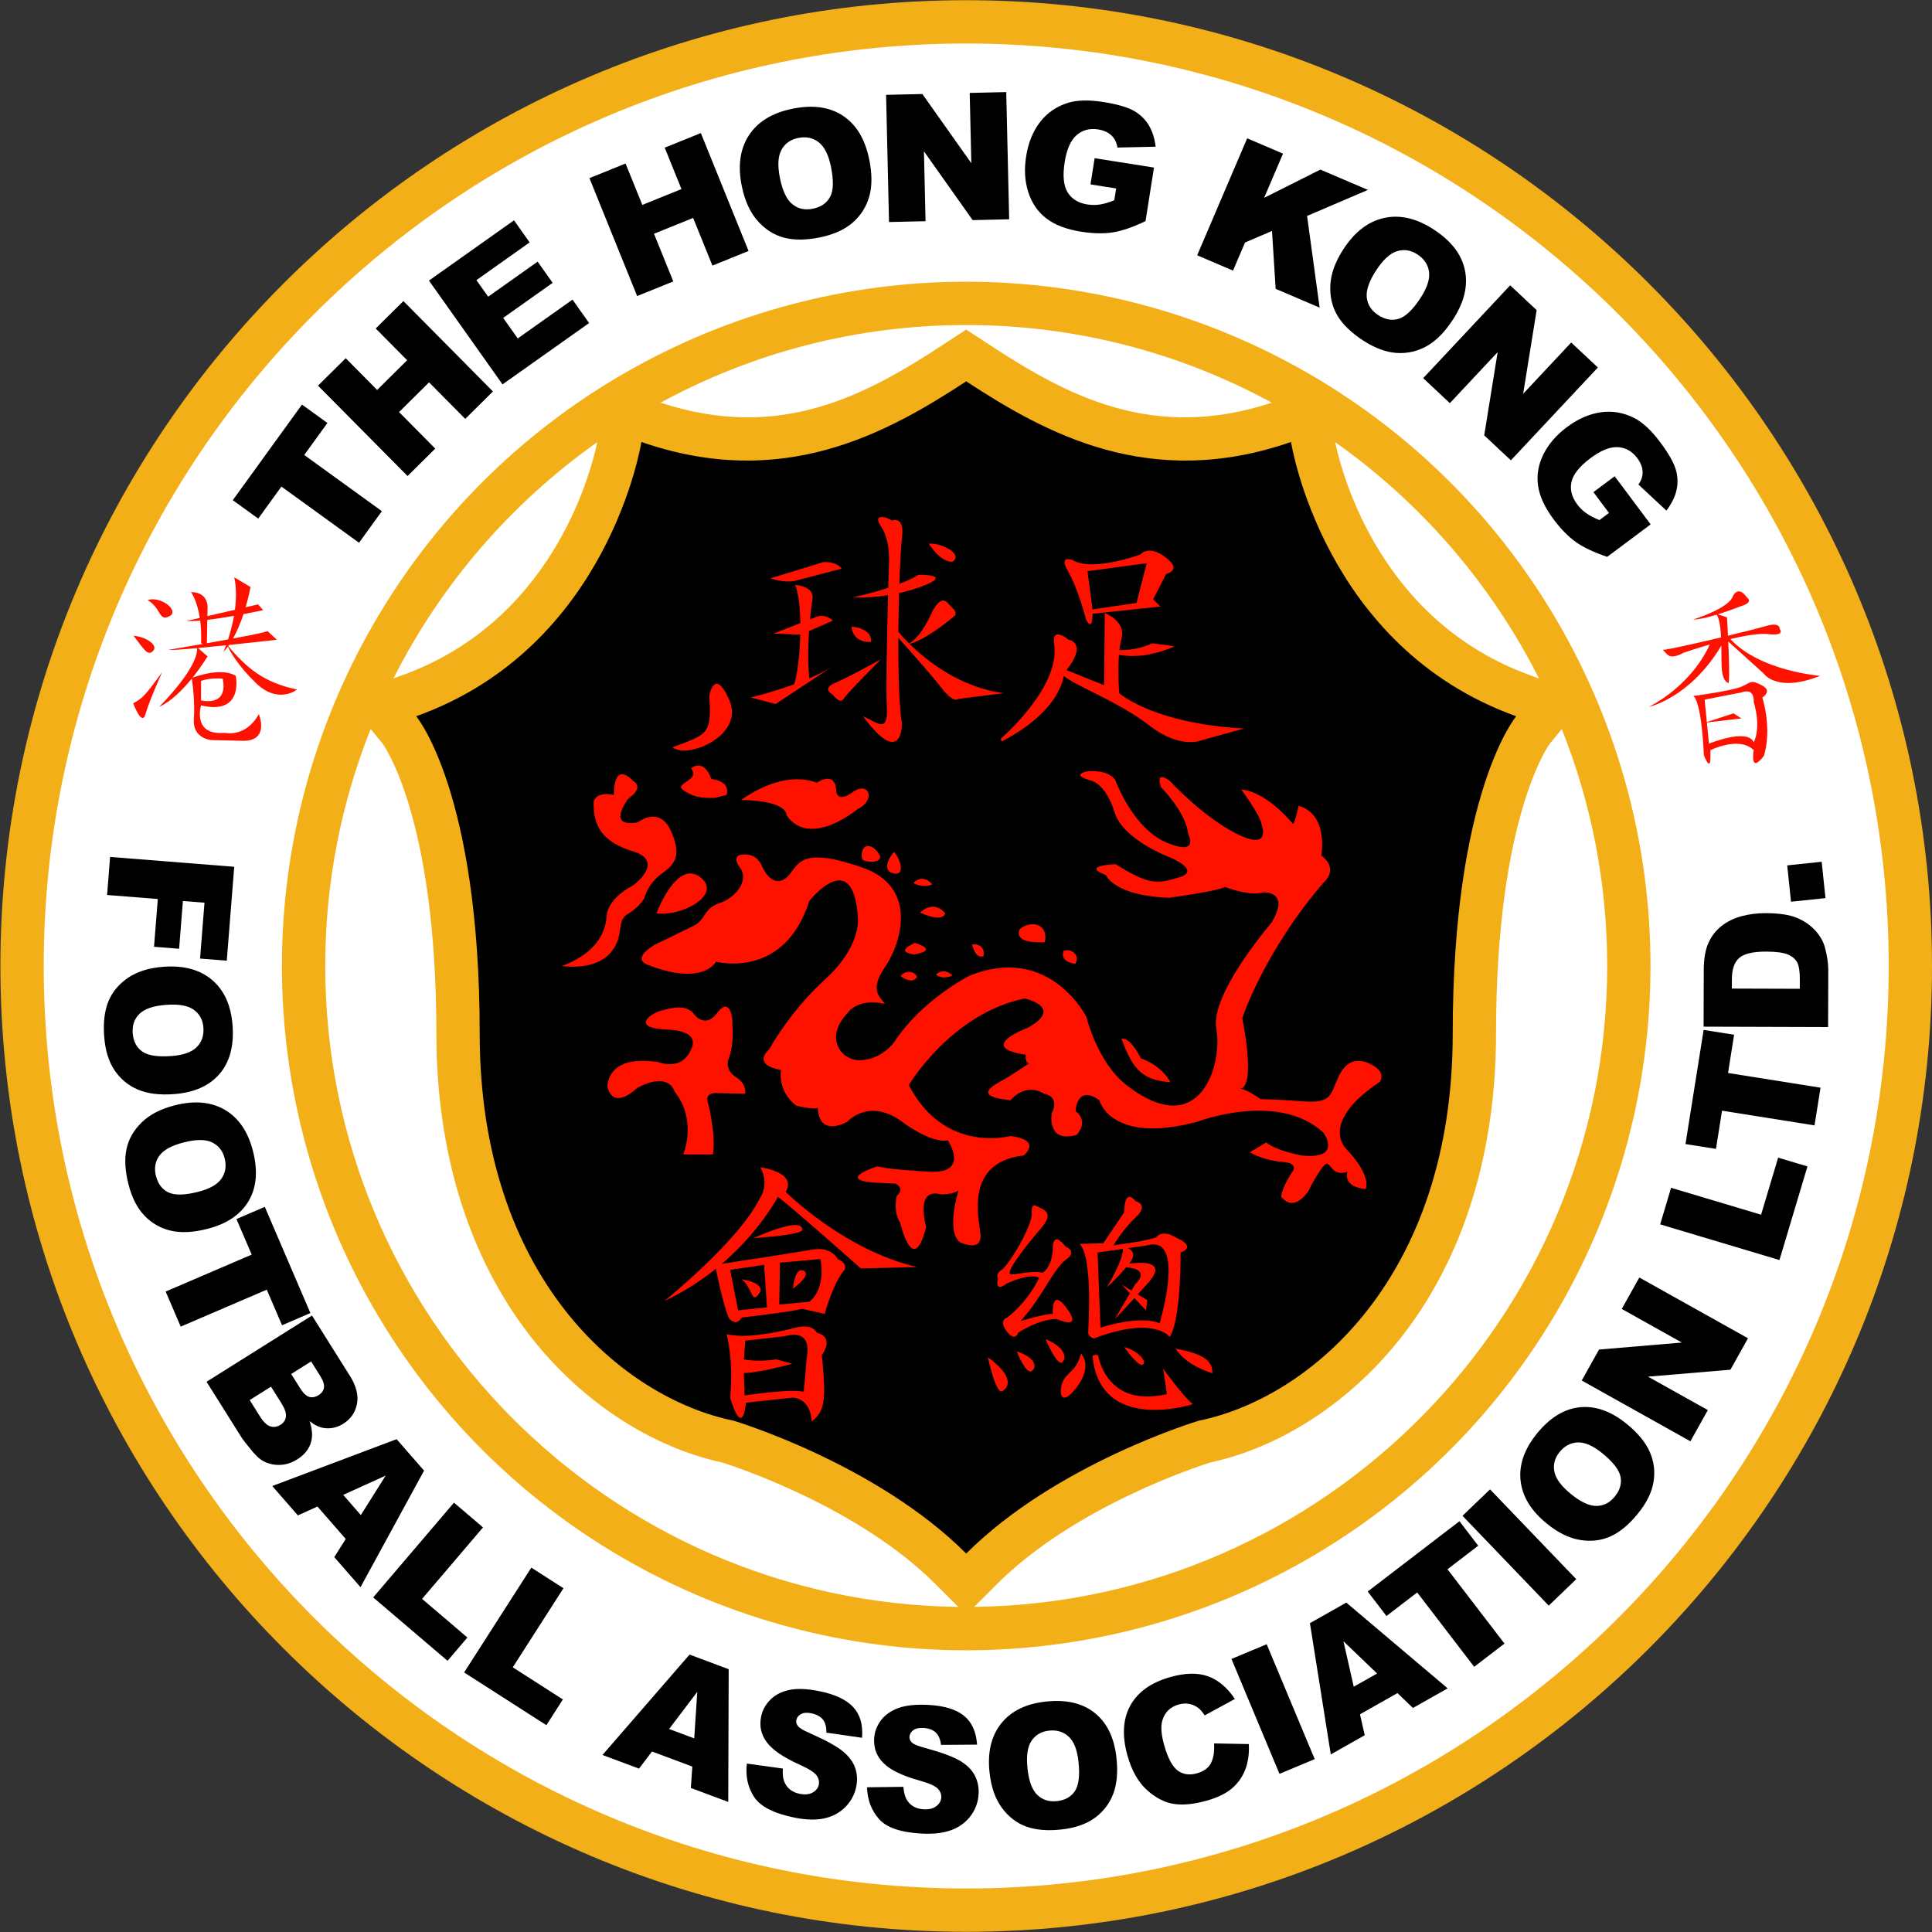 <?xml version="1.0" encoding="utf-8"?>
<!-- Generator: Adobe Illustrator 11.0, SVG Export Plug-In  -->
<!DOCTYPE svg PUBLIC "-//W3C//DTD SVG 1.0//EN"    "http://www.w3.org/TR/2001/REC-SVG-20010904/DTD/svg10.dtd">
<svg  xmlns="http://www.w3.org/2000/svg" xmlns:xlink="http://www.w3.org/1999/xlink" xmlns:a="http://ns.adobe.com/AdobeSVGViewerExtensions/3.0/"
	 width="571" height="571" viewBox="-0.121 -0.061 571 571" xml:space="preserve">
	<rect x="-0.121" y="-0.061" width="571" height="571" fill="#333333" stroke="none"/>
	<defs>
	</defs>
	<g>
		<path fill="#F2AF18" d="M0,285.44c0,157.393,128.048,285.439,285.44,285.439c157.393,0,285.439-128.047,285.439-285.439
			C570.879,128.048,442.833,0,285.44,0C128.048,0,0,128.048,0,285.44z"/>
		<path fill="#FFFFFF" d="M12.8,285.44c0,150.334,122.306,272.64,272.64,272.64c150.334,0,272.64-122.306,272.64-272.64
			c0-150.334-122.306-272.64-272.64-272.64C135.105,12.8,12.8,135.105,12.8,285.44z"/>
		<circle fill="#F2AF18" cx="285.44" cy="285.44" r="202.24"/> 
		<path fill="#FFFFFF" d="M454.718,200.465l-2.402-0.889c-44.145-15.813-55.71-58.921-57.837-68.963
			C419.852,148.536,440.64,172.532,454.718,200.465z"/>
		<path fill="#FFFFFF" d="M375.761,118.952c-35.128,11.569-60.416-2.035-83.311-17.021l-7.011-4.589l-7.01,4.588
			c-22.896,14.987-48.186,28.591-83.311,17.022C221.982,104.32,252.757,96,285.44,96S348.897,104.32,375.761,118.952z"/>
		<path fill="#FFFFFF" d="M176.401,130.614c-2.127,10.041-13.691,53.15-57.838,68.963l-2.385,0.854
			C130.257,172.512,151.038,148.529,176.401,130.614z"/>
		<path fill="#FFFFFF" d="M96,285.44c0-24.728,4.769-48.362,13.425-70.038c1.868,2.277,3.363,4.101,3.494,4.261
			c0.162,0.21,15.935,21.484,15.935,85.831c0,35.121,9.602,66.02,27.766,89.356c14.947,19.201,35.58,32.76,56.724,37.335
			c3.436,1.082,40.092,13.006,63.046,35.96l6.705,6.705C179.715,473.587,96,389.113,96,285.44z"/>
		<path fill="#FFFFFF" d="M287.786,474.85l6.705-6.705c22.95-22.95,59.597-34.873,63.044-35.959
			c21.146-4.575,41.777-18.134,56.727-37.336c18.164-23.337,27.765-54.235,27.765-89.356c0-64.351,15.776-85.623,15.936-85.831
			c0.132-0.161,1.63-1.989,3.493-4.262c8.656,21.676,13.425,45.31,13.425,70.039C474.879,389.113,391.165,473.587,287.786,474.85z"
			/>
		<path d="M381.44,130.56c-41.813,14.507-72.534-2.56-96-17.92c-23.466,15.36-54.187,32.427-96,17.92c0,0-9.386,60.587-66.56,81.067
			c0,0,18.774,22.187,18.774,93.867c0,71.68,41.813,107.52,75.092,114.347c0,0,42.027,12.587,68.694,39.253
			c26.666-26.666,68.693-39.253,68.693-39.253c33.28-6.827,75.093-42.667,75.093-114.347c0-71.68,18.773-93.867,18.773-93.867
			C390.826,191.147,381.44,130.56,381.44,130.56z"/>
		<path d="M69.104,256.116l-2.202,27.753l-7.895-0.627l1.31-16.508l-6.38-0.506l-1.121,14.115l-7.416-0.588l1.12-14.116
			l-14.993-1.19l0.892-11.244L69.104,256.116z"/>
		<path d="M57.159,298.375c1.723,1.247,2.667,2.997,2.835,5.248c0.177,2.366-0.482,4.297-1.974,5.792
			c-1.493,1.495-3.97,2.373-7.428,2.63c-4.111,0.307-7.009-0.14-8.694-1.337c-1.686-1.2-2.619-3.008-2.798-5.427
			c-0.175-2.335,0.498-4.242,2.017-5.722c1.52-1.479,4.134-2.358,7.844-2.634C52.702,296.645,55.436,297.128,57.159,298.375z
			 M37.666,288.964c-2.732,1.875-4.658,4.208-5.776,6.998c-1.118,2.787-1.524,6.229-1.219,10.326
			c0.302,4.044,1.316,7.358,3.046,9.945c1.729,2.585,4.021,4.488,6.875,5.712c2.854,1.224,6.427,1.677,10.718,1.356
			c5.911-0.441,10.387-2.417,13.424-5.93c3.037-3.514,4.331-8.303,3.878-14.369c-0.44-5.901-2.454-10.376-6.04-13.428
			c-3.587-3.051-8.377-4.354-14.372-3.906C43.907,285.99,40.396,287.087,37.666,288.964z"/>
		<path d="M62.563,337.57c1.913,0.93,3.147,2.489,3.703,4.677c0.584,2.301,0.271,4.315-0.94,6.047
			c-1.211,1.732-3.498,3.025-6.859,3.879c-3.996,1.015-6.927,1.076-8.794,0.188c-1.869-0.889-3.1-2.507-3.697-4.857
			c-0.576-2.27-0.245-4.265,0.995-5.986c1.24-1.72,3.662-3.038,7.268-3.953C57.875,336.64,60.651,336.641,62.563,337.57z
			 M41.734,331.682c-2.365,2.32-3.857,4.951-4.475,7.893c-0.617,2.94-0.421,6.401,0.59,10.382c0.998,3.931,2.572,7.02,4.724,9.266
			s4.739,3.726,7.762,4.436s6.62,0.536,10.792-0.522c5.745-1.459,9.809-4.183,12.192-8.168c2.382-3.986,2.825-8.928,1.328-14.823
			c-1.457-5.735-4.216-9.794-8.276-12.178c-4.062-2.383-9.005-2.835-14.832-1.355C47.367,327.671,44.099,329.361,41.734,331.682z"/>
		<path d="M78.141,356.623l13.476,31.39l-8.38,3.598l-4.513-10.512l-25.435,10.919l-4.45-10.364l25.435-10.921l-4.513-10.511
			L78.141,356.623z"/>
		<path d="M91.829,402.317l2.647,4.214c0.909,1.446,1.291,2.62,1.148,3.521c-0.143,0.902-0.667,1.638-1.571,2.205
			c-0.977,0.614-1.905,0.79-2.785,0.532c-0.882-0.257-1.79-1.131-2.726-2.621l-2.607-4.148L91.829,402.317z M60.925,408.316
			l10.341,16.462c0.436,0.694,1.469,2.022,3.098,3.985c1.228,1.483,2.33,2.48,3.306,2.995c1.561,0.816,3.221,1.192,4.98,1.128
			c1.759-0.067,3.446-0.608,5.064-1.624c1.985-1.247,3.304-2.808,3.96-4.678c0.655-1.871,0.559-4.078-0.288-6.623
			c1.427,1.143,2.816,1.813,4.168,2.016c2.029,0.308,3.964-0.114,5.804-1.271c2.193-1.379,3.535-3.33,4.022-5.853
			c0.488-2.524-0.204-5.275-2.075-8.256l-11.22-17.858L60.925,408.316z M79.974,409.765l3.051,4.854
			c1.043,1.661,1.495,3.002,1.355,4.019c-0.14,1.018-0.669,1.816-1.587,2.395c-0.991,0.622-1.991,0.779-3.001,0.474
			c-1.01-0.306-2.028-1.275-3.053-2.908l-3.063-4.876L79.974,409.765z"/>
		<path d="M101.308,441.745l12.554-5.691l-7.341,11.667L101.308,441.745z M98.674,460.144l7.752,8.886l18.786-34.446l-8.116-9.304
			l-36.754,13.849l7.576,8.686l5.782-2.622l8.36,9.584L98.674,460.144z"/>
		<path d="M134.049,444.047l8.583,7.318l-18.01,21.125l13.394,11.418l-5.865,6.88l-21.978-18.736L134.049,444.047z"/>
		<path d="M156.912,463.249l9.497,6.089l-14.983,23.369l14.816,9.5l-4.879,7.609l-24.312-15.587L156.912,463.249z"/>
		<path d="M197.627,510.94l8.333-10.979l-0.904,13.754L197.627,510.94z M204.065,528.375l11.047,4.127l0.129-39.235l-11.565-4.32
			l-25.735,29.672l10.796,4.032l3.838-5.057l11.914,4.45L204.065,528.375z"/>
		<path d="M220.611,521.165l10.641,1.468c-0.127,1.789,0.069,3.21,0.587,4.264c0.826,1.706,2.287,2.771,4.378,3.197
			c1.569,0.32,2.855,0.194,3.858-0.38c1.001-0.573,1.603-1.354,1.804-2.34c0.19-0.935-0.039-1.854-0.687-2.755
			c-0.665-0.905-2.405-1.986-5.224-3.244c-4.614-2.085-7.759-4.247-9.437-6.489c-1.712-2.249-2.28-4.785-1.704-7.613
			c0.378-1.855,1.268-3.502,2.67-4.936s3.266-2.406,5.591-2.918c2.324-0.51,5.349-0.386,9.072,0.371
			c4.559,0.929,7.857,2.494,9.895,4.695c2.037,2.2,2.904,5.218,2.602,9.053l-10.55-1.513c0.049-1.671-0.292-2.964-1.025-3.879
			c-0.734-0.914-1.877-1.53-3.431-1.846c-1.276-0.261-2.292-0.181-3.051,0.238s-1.217,1.021-1.377,1.809
			c-0.118,0.576,0.042,1.146,0.48,1.714c0.432,0.585,1.583,1.281,3.451,2.089c4.607,2.032,7.844,3.798,9.708,5.295
			c1.863,1.499,3.11,3.139,3.736,4.923c0.627,1.783,0.741,3.658,0.34,5.625c-0.471,2.313-1.541,4.313-3.209,6.005
			s-3.741,2.81-6.217,3.354c-2.478,0.545-5.438,0.468-8.882-0.233c-6.085-1.24-10.05-3.28-11.897-6.121
			C220.886,528.156,220.179,524.877,220.611,521.165z"/>
		<path d="M256.123,528.167l10.741-0.132c0.141,1.788,0.546,3.164,1.214,4.13c1.07,1.564,2.674,2.4,4.806,2.511
			c1.599,0.082,2.852-0.233,3.758-0.95c0.906-0.717,1.385-1.576,1.437-2.581c0.049-0.954-0.314-1.828-1.089-2.623
			c-0.792-0.796-2.674-1.606-5.648-2.431c-4.873-1.377-8.305-3.047-10.297-5.016c-2.028-1.969-2.966-4.393-2.817-7.273
			c0.097-1.893,0.733-3.651,1.906-5.279c1.173-1.626,2.872-2.864,5.095-3.716c2.222-0.85,5.232-1.178,9.026-0.981
			c4.647,0.24,8.141,1.298,10.484,3.17c2.34,1.874,3.647,4.729,3.917,8.565l-10.657,0.073c-0.2-1.66-0.729-2.887-1.59-3.684
			c-0.862-0.794-2.084-1.232-3.667-1.314c-1.301-0.066-2.294,0.163-2.982,0.689s-1.052,1.191-1.093,1.994
			c-0.03,0.586,0.212,1.127,0.729,1.623c0.514,0.515,1.756,1.03,3.724,1.552c4.858,1.325,8.321,2.59,10.387,3.794
			c2.064,1.203,3.542,2.641,4.428,4.311c0.885,1.671,1.275,3.509,1.172,5.512c-0.122,2.357-0.883,4.496-2.28,6.416
			c-1.399,1.92-3.282,3.335-5.649,4.243c-2.369,0.906-5.308,1.27-8.818,1.088c-6.201-0.321-10.425-1.748-12.674-4.283
			C257.434,535.039,256.248,531.903,256.123,528.167z"/>
		<path d="M304.736,514.44c1.188-1.763,2.904-2.767,5.149-3.01c2.359-0.257,4.311,0.336,5.855,1.777
			c1.544,1.442,2.504,3.888,2.878,7.335c0.445,4.099,0.097,7.01-1.044,8.733c-1.143,1.727-2.917,2.719-5.328,2.98
			c-2.328,0.252-4.258-0.355-5.788-1.824c-1.53-1.467-2.495-4.051-2.896-7.75C303.158,518.953,303.547,516.204,304.736,514.44z
			 M295.986,534.239c1.968,2.667,4.362,4.514,7.189,5.537c2.823,1.022,6.277,1.314,10.36,0.87c4.031-0.438,7.312-1.563,9.838-3.379
			c2.525-1.816,4.352-4.17,5.478-7.063c1.128-2.894,1.46-6.479,0.995-10.758c-0.64-5.894-2.767-10.299-6.379-13.216
			c-3.613-2.918-8.443-4.049-14.49-3.393c-5.884,0.639-10.288,2.801-13.217,6.487c-2.929,3.688-4.069,8.521-3.422,14.496
			C292.803,528.1,294.02,531.574,295.986,534.239z"/>
		<path d="M358.691,515.203l10.284,0.196c0.135,2.868-0.227,5.399-1.083,7.592c-0.857,2.193-2.175,4.038-3.951,5.533
			c-1.777,1.496-4.236,2.689-7.376,3.581c-3.803,1.08-7.071,1.402-9.804,0.971c-2.735-0.432-5.379-1.809-7.934-4.128
			c-2.557-2.319-4.458-5.677-5.705-10.071c-1.664-5.859-1.399-10.801,0.795-14.825c2.195-4.023,6.122-6.839,11.781-8.445
			c4.417-1.255,8.144-1.339,11.178-0.254s5.693,3.319,7.979,6.701l-8.93,4.87c-0.649-0.988-1.229-1.68-1.744-2.077
			c-0.838-0.671-1.76-1.108-2.771-1.312c-1.01-0.203-2.064-0.149-3.163,0.163c-2.458,0.697-4.06,2.23-4.802,4.6
			c-0.567,1.762-0.4,4.229,0.5,7.398c1.116,3.931,2.47,6.455,4.062,7.579c1.592,1.122,3.461,1.379,5.607,0.77
			c2.066-0.586,3.466-1.614,4.198-3.087C358.546,519.486,358.838,517.567,358.691,515.203z"/>
		<path d="M363.838,490.236l10.409-4.348l14.187,33.955l-10.408,4.349L363.838,490.236z"/>
		<path d="M399.976,498.445l-3.045-13.442l9.948,9.54L399.976,498.445z M417.467,504.73l10.265-5.804l-29.957-25.338l-10.746,6.078
			l6.162,38.79l10.032-5.673l-1.402-6.191l11.071-6.26L417.467,504.73z"/>
		<path d="M404.104,470.311l27.112-20.78l5.547,7.239l-9.079,6.959l16.838,21.969l-8.952,6.862l-16.839-21.97l-9.08,6.96
			L404.104,470.311z"/>
		<path d="M432.12,447.932l8.138-7.813l25.483,26.549l-8.137,7.812L432.12,447.932z"/>
		<path d="M459.261,434.861c-0.396-2.089,0.118-4.01,1.542-5.763c1.497-1.841,3.302-2.792,5.413-2.854
			c2.112-0.062,4.515,1.003,7.206,3.188c3.199,2.601,4.997,4.915,5.4,6.942c0.402,2.03-0.162,3.985-1.691,5.866
			c-1.477,1.818-3.275,2.743-5.396,2.775c-2.121,0.032-4.625-1.125-7.511-3.472C461.312,439.178,459.658,436.95,459.261,434.861z
			 M466.968,455.087c3.274,0.513,6.275,0.14,9.004-1.12c2.728-1.26,5.388-3.482,7.978-6.67c2.558-3.147,4.097-6.254,4.615-9.321
			c0.518-3.066,0.16-6.025-1.075-8.874c-1.233-2.85-3.52-5.632-6.86-8.346c-4.599-3.739-9.21-5.375-13.829-4.908
			c-4.62,0.468-8.85,3.062-12.687,7.781c-3.731,4.593-5.342,9.229-4.83,13.909c0.513,4.682,3.1,8.918,7.765,12.709
			C460.388,452.963,463.696,454.576,466.968,455.087z"/>
		<path d="M467.356,407.949l5.117-9.151l24.481-2.07l-17.769-9.936l5.193-9.287l32.119,17.961l-5.192,9.287l-24.347,2.059
			l17.67,9.881l-5.153,9.217L467.356,407.949z"/>
		<path d="M490.539,361.8l3.231-10.808l26.596,7.953l5.043-16.862l8.661,2.59l-8.273,27.669L490.539,361.8z"/>
		<path d="M498.021,338.066l5.364-33.736l9.006,1.432l-1.796,11.299l27.337,4.346l-1.771,11.141l-27.337-4.347l-1.796,11.298
			L498.021,338.066z"/>
		<path d="M511.736,289.298c0.011-2.916,0.735-4.999,2.177-6.252c1.441-1.253,4.108-1.874,8.002-1.861
			c2.942,0.009,5.067,0.297,6.379,0.862c1.311,0.565,2.227,1.347,2.75,2.346c0.522,1,0.78,2.671,0.772,5.018l-0.009,2.765
			l-20.08-0.063L511.736,289.298z M540.172,303.482l0.053-16.762c0.006-1.997-0.32-4.238-0.982-6.724
			c-0.48-1.813-1.449-3.51-2.909-5.093c-1.459-1.582-3.27-2.82-5.435-3.717c-2.165-0.896-5.214-1.35-9.146-1.362
			c-2.51-0.008-4.888,0.288-7.133,0.884c-2.243,0.598-4.214,1.557-5.907,2.877c-1.693,1.319-2.996,2.994-3.906,5.021
			s-1.371,4.693-1.381,7.999l-0.053,16.761L540.172,303.482z"/>
		<path d="M529.211,266.442l-1.125-10.741l10.185-1.067l1.125,10.741L529.211,266.442z"/>
		<path d="M68.679,147.766l20.449-28.256l7.518,5.44l-6.847,9.462l22.942,16.603l-6.754,9.333l-22.942-16.603l-6.848,9.462
			L68.679,147.766z"/>
		<path d="M93.869,113.919l8.184-8.108l9.29,9.378l8.866-8.784l-9.29-9.376l8.184-8.108l26.463,26.711l-8.184,8.108l-10.698-10.798
			l-8.866,8.784l10.698,10.797l-8.184,8.108L93.869,113.919z"/>
		<path d="M126.661,82.863l25.131-17.807l4.625,6.527L140.686,82.73l3.469,4.896l14.622-10.36l4.44,6.266l-14.622,10.361l4.301,6.07
			l16.189-11.471l4.902,6.919l-25.588,18.131L126.661,82.863z"/>
		<path d="M174.085,52.585l10.679-4.322l4.952,12.236l11.568-4.682l-4.952-12.236l10.679-4.321l14.105,34.854l-10.679,4.321
			l-5.702-14.09l-11.569,4.682l5.702,14.09l-10.679,4.321L174.085,52.585z"/>
		<path d="M230.812,44.272c1.03-1.903,2.668-3.087,4.914-3.55c2.363-0.487,4.394-0.072,6.096,1.242
			c1.701,1.313,2.909,3.701,3.623,7.164c0.848,4.113,0.778,7.1-0.208,8.96c-0.987,1.86-2.687,3.038-5.099,3.534
			c-2.33,0.48-4.339,0.049-6.029-1.293c-1.691-1.343-2.918-3.871-3.683-7.584C229.653,48.999,229.782,46.175,230.812,44.272z
			 M223.846,65.268c2.255,2.521,4.864,4.165,7.83,4.932c2.966,0.768,6.498,0.729,10.596-0.115c4.047-0.834,7.265-2.295,9.651-4.384
			c2.385-2.089,4.01-4.66,4.872-7.709c0.863-3.049,0.852-6.725-0.036-11.029c-1.222-5.928-3.807-10.199-7.755-12.816
			c-3.949-2.616-8.959-3.299-15.031-2.048c-5.905,1.217-10.165,3.84-12.778,7.871c-2.614,4.031-3.301,9.051-2.062,15.063
			C220.021,59.335,221.59,62.747,223.846,65.268z"/>
		<path d="M261.762,27.972l10.719-0.247l14.473,20.447l-0.479-20.769l10.797-0.249l0.865,37.591l-10.796,0.248l-14.393-20.337
			l0.475,20.658l-10.797,0.248L261.762,27.972z"/>
		<path d="M322.171,54.437l1.224-7.744l17.542,2.77l-2.498,15.826c-3.724,1.786-6.942,2.893-9.655,3.323
			c-2.713,0.428-5.842,0.364-9.384-0.196c-4.353-0.688-7.782-1.998-10.285-3.935c-2.504-1.935-4.277-4.508-5.317-7.719
			c-1.041-3.211-1.258-6.741-0.648-10.593c0.639-4.052,2.019-7.449,4.139-10.186c2.118-2.738,4.897-4.632,8.334-5.681
			c2.688-0.805,6.135-0.876,10.34-0.211c4.069,0.643,7.05,1.494,8.942,2.553c1.891,1.061,3.376,2.474,4.456,4.244
			c1.079,1.77,1.767,3.906,2.065,6.408l-11.298,0.25c-0.217-1.476-0.804-2.671-1.767-3.587c-0.961-0.917-2.276-1.506-3.943-1.77
			c-2.48-0.391-4.595,0.172-6.345,1.688c-1.752,1.516-2.926,4.166-3.522,7.95c-0.637,4.023-0.346,7.012,0.873,8.971
			c1.218,1.959,3.158,3.147,5.82,3.567c1.263,0.199,2.501,0.206,3.713,0.018c1.211-0.188,2.63-0.61,4.252-1.268l0.549-3.48
			L322.171,54.437z"/>
		<path d="M368.48,40.817l10.594,4.528l-5.585,13.065l16.625-8.346l14.044,6.002l-17.973,7.693l3.709,27.101l-12.997-5.555
			l-1.077-17.11l-7.973,3.411l-3.553,8.312l-10.592-4.528L368.48,40.817z"/>
		<path d="M412.765,74.175c2.069-0.631,4.067-0.323,5.991,0.925c2.023,1.313,3.179,3.036,3.466,5.166
			c0.288,2.13-0.53,4.678-2.453,7.643c-2.288,3.523-4.436,5.6-6.444,6.231c-2.009,0.63-4.046,0.273-6.111-1.067
			c-1.995-1.295-3.122-3.013-3.382-5.156c-0.261-2.144,0.644-4.804,2.707-7.985C408.62,76.726,410.696,74.807,412.765,74.175z
			 M393.059,84.224c-0.165,3.377,0.536,6.381,2.107,9.011c1.571,2.631,4.111,5.084,7.622,7.362c3.466,2.25,6.782,3.471,9.949,3.66
			c3.165,0.188,6.126-0.499,8.882-2.063c2.755-1.564,5.33-4.188,7.723-7.875c3.295-5.077,4.455-9.933,3.483-14.569
			c-0.972-4.637-4.057-8.642-9.257-12.017c-5.058-3.282-9.933-4.407-14.624-3.375c-4.691,1.032-8.707,4.123-12.049,9.271
			C394.503,77.315,393.225,80.846,393.059,84.224z"/>
		<path d="M446.209,84.266l7.824,7.331l-3.991,24.731l14.205-15.16l7.881,7.385l-25.709,27.437l-7.881-7.384l3.97-24.596
			l-14.127,15.078l-7.882-7.384L446.209,84.266z"/>
		<path d="M470.811,145.39l6.279-4.693l10.633,14.224l-12.832,9.593c-3.914-1.319-6.991-2.772-9.235-4.357
			c-2.241-1.585-4.438-3.814-6.583-6.687c-2.641-3.53-4.182-6.862-4.624-9.996s0.082-6.213,1.579-9.241
			c1.493-3.025,3.802-5.706,6.925-8.04c3.286-2.457,6.644-3.927,10.073-4.409c3.429-0.482,6.74,0.1,9.934,1.746
			c2.488,1.3,5.006,3.653,7.554,7.063c2.468,3.3,4.008,5.989,4.624,8.069c0.615,2.079,0.692,4.128,0.231,6.15
			c-0.463,2.02-1.46,4.03-2.992,6.03l-8.267-7.704c0.875-1.208,1.287-2.475,1.238-3.801c-0.05-1.328-0.579-2.667-1.591-4.02
			c-1.504-2.011-3.411-3.083-5.723-3.218c-2.313-0.137-5.002,0.943-8.071,3.237c-3.261,2.438-5.139,4.783-5.634,7.037
			c-0.493,2.253,0.066,4.458,1.681,6.616c0.765,1.024,1.647,1.893,2.647,2.603c0.998,0.71,2.309,1.398,3.93,2.06l2.822-2.11
			L470.811,145.39z"/>
		<path fill="#FF1100" d="M49.92,182.08c3.2-1.6-2.56-6.08-6.4-4.8C47.68,179.84,46.72,183.68,49.92,182.08z"/>
		<path fill="#FF1100" d="M45.12,192.32c1.6-1.6-1.92-4.16-5.76-4.48C42.56,192,43.52,193.92,45.12,192.32z"/>
		<path fill="#FF1100" d="M67.226,191.04c0.684,1.43,2.962,5.614,8.294,10.773c6.613,6.4,12.16,1.92,12.16,1.92
			c-9.828-2.091-14.739-6.238-20.354-12.83c0.082-0.114,0.163-0.23,0.243-0.347c7.34-0.766,14.137-1.543,14.137-1.543l-2.773-2.56
			c-0.492,0.327-4.919,1.222-10.183,2.199c1.292-2.302,2.315-4.862,3.097-7.218c3.354-0.634,5.806-1.167,5.806-1.167l-1.493-1.707
			l-3.682,0.855c0.998-3.401,1.442-5.976,1.442-5.976l-4.8-2.88c0.672,3.125,0.601,6.471,0.191,9.591l-8.132,1.889l0.047-2.414
			c0,0,0.426-4.694-4.907-4.694c0,0,1.787,2.257,2.612,7.629l-3.892,0.904c1.052,0.075,2.44,0.022,4.006-0.112
			c0.241,1.884,0.363,4.109,0.261,6.725l0.633,0.158C54.351,191.22,49.707,192,49.707,192c0.668,0.134,4.058-0.109,8.398-0.506
			c0.154,1.248-0.234,6.063-11.172,17.359c3.589-1.641,7.021-5.151,9.627-8.358c0.159,1.018,1,6.757,0.612,11.985
			c-0.427,5.76,5.12,6.187,5.12,6.187s0.854,0,9.174,0.213s4.906-7.893,4.906-7.893c-3.84,7.04-10.026,5.546-10.026,5.546
			c-9.813,0.854-7.04-8.106-7.04-8.106c12.8,2.987,10.24-8.747,10.24-8.747c-4.047-2.505-11.381,0.031-12.765,0.546
			c2.694-3.355,4.445-6.306,4.445-6.306l-2.831-2.454c2.574-0.237,5.457-0.524,8.301-0.819c-0.453,1.253-0.777,1.993-0.777,1.993
			C66.378,192.147,66.812,191.608,67.226,191.04z M59.307,201.173c2.987-1.067,6.4-0.64,6.4-0.64c1.707,8.533-6.4,6.4-6.4,6.4
			V201.173z M61.022,190.047l0.136-6.909c2.531-0.297,5.321-0.741,7.878-1.191c-0.471,2.69-1.148,5.109-1.753,6.975
			C65.219,189.301,63.076,189.685,61.022,190.047z"/>
		<path fill="#FF1100" d="M39.253,207.787c0,0,2.56,7.04,3.627,3.2s4.907-12.374,4.907-12.374
			C42.667,205.653,42.027,206.293,39.253,207.787z"/>
		<path fill="#FF1100" d="M511.284,188.803c3.995-0.951,8.011-1.652,10.742-1.497c0,0,5.547,0.853,3.84-1.494
			c0,0,0.216-2.133-4.052-0.853c-1.636,0.49-6.151,1.638-11.231,2.868c-0.148-3.072-0.289-5.428-0.289-5.428l-2.693-0.898
			c3.448-1.069,6.533-2.302,6.533-2.302c4.268-1.28,2.133-2.56,2.133-2.56c-2.773-4.053-4.267-0.427-4.267-0.427
			c-1.279,3.626-11.733,6.827-11.733,6.827c1.769,0,4.452-0.662,6.991-1.435c0.815,1.324,1.146,3.906,1.282,6.714
			c-7.67,1.834-15.904,3.681-17.233,3.681c1.494,1.28,1.707,3.199,6.188,0.853c0,0,3.338-1.167,7.705-2.433
			c-1.305,2.954-6.107,12.073-17.945,18.433c0,0,12.229-2.705,21.362-18.105c0.057,3.023-0.003,5.936,0.185,7.439
			c0.426,3.414,1.92,3.626,1.92,3.626c0.366-0.855,0.174-7.096-0.06-12.274l10.513,9.501c0,0,3.84,5.76,16.641,0.64
			C537.814,199.68,520.065,198.338,511.284,188.803z"/>
		<path fill="#FF1100" d="M520.534,202.453c-3.414-1.707-2.987-0.853-5.974,0.427s-14.294,2.773-14.294,2.773
			s2.347,0.214,3.2,17.494c0,0,1.92,5.12,1.92,0.64v-2.134c0,0,8.532-4.267,12.8,0c0,0-1.278,7.254,2.987,1.707
			c0,0,2.559-6.827-0.427-17.28C520.747,206.08,523.948,204.159,520.534,202.453z M518.186,219.307
			c-1.92-4.266-13.227,0.426-13.227,0.426l-0.616-6.264l10.217-1.202l-2.347-1.494l-7.882,2.563l-0.651-6.616l10.88-2.133
			c4.054-1.493,3.626,2.773,3.626,2.773C520.533,215.467,518.186,219.307,518.186,219.307z"/>
		<path fill="#FF1100" d="M261.44,296.64c-1.28-1.92-4.8-3.84,0-10.881c4.8-7.04,9.92-23.679-6.72-29.439
			c-16.64-5.76-18.56-1.92-21.12,1.6c-2.56,3.52-6.08,3.52-8.64-2.24c0,0-1.28-3.52-5.44-3.2c0,0-3.84,0-0.96,3.84
			c2.88,3.84-1.28,8.96-6.08,10.56c-4.8,1.6-3.84,4.8-7.68,6.72c-3.84,1.92-11.2,5.44-11.2,5.44s-7.455,4.045-2.24,6.081
			c13.12,5.119,18.56,1.6,20.16-0.961c0,0,20.16,5.44,27.52-17.92c0,0,13.12-16.64,14.4,5.12c0,0,0.96,8.32-9.6,17.92
			c-10.56,9.6-16.64,20.8-16.64,20.8s-5.44,4.48,3.52,6.08c0,0-1.28,6.08,4.48,10.561c0,0,5.44,1.279,6.4,0.64
			c0,0-0.32,8.64,8.64,4.16c0,0,6.4-7.36,16.32,0c0,0,8.32,6.399,13.44,5.439c0,0,6.72,9.92-5.44,9.28c0,0-12.48-0.64-15.36-1.6
			c0,0-12.16,3.84-1.28,4.8l6.72,0.32c0,0,2.88,1.6,0.32,3.52c0,0-1.28,4.48,0.96,8c0,0,3.84,16.64,7.68,1.28
			c0,0-3.52-11.84,4.48-9.601c0,0,3.84,0,5.12-1.279c0,0-3.84,11.84,0.32,15.359c0,0,7.04,3.521,6.08-2.88
			c-0.96-6.399-3.521-20.8,12.8-22.72c0,0,5.76-4.48-3.84-5.76c0,0-19.52,5.439-30.08-15.04c0,0,12.48-21.12,34.24-25.601
			c0,0,11.84,2.561,0.96,8.641c0,0-15.681,5.76-0.641,8c0,0-0.319,2.239,0.96,2.56c0,0-3.84,2.561-6.399,4.16
			c-2.561,1.6-11.84,5.44,0.96,6.72c0,0,4.16-5.439,9.92-1.92c0,0,4.8,0.641,2.24,5.76c0,0-1.601,8.96,7.359,6.4
			c0,0,3.84-3.84-0.319-7.04c0,0,0.319-8,7.04-3.2c0,0,3.199,13.12,28.8,6.4c0,0,24-9.28,37.439,3.2c0,0,5.761,8-6.399,6.72
			c0,0-7.36-1.28-10.561-3.84l-4.8,2.88c0,0,3.2,2.24,9.6,2.88c0,0,5.44,0,2.561,3.52c0,0-2.88,4.48-2.88,6.721
			c0,0,3.2,5.12,8-1.601c0,0,1.6-3.52,4.16-7.04c2.56-3.52,1.92,3.2,7.359,1.28c0,0-1.6,4.48,5.44,5.12c0,0,1.92-3.84-5.76-11.84
			c0,0-8.32-7.68,9.92-19.84c0,0,1.92-2.561-1.92-4.801c-3.841-2.239-7.681-2.239-10.24,3.2c-2.561,5.44-1.92,8-10.561,7.36
			c-8.64-0.64-12.479-0.64-12.479-0.64s-3.521-2.561-6.08-3.2c0,0,4.8,1.279,0.64-20.8c0,0,6.4-19.521,24-40c0,0,4.801-3.84-0.64-8
			c0,0,2.24-12.16-6.72-14.72c0,0-0.96,4.48-1.601,5.44c0,0-7.68-9.6-15.359-10.24c0,0,5.76,7.68,6.08,10.56
			c0,0,2.88,7.68-7.36,2.56s-19.84-15.68-19.84-15.68s-4.48-3.52-2.561,1.92c0,0,7.36,7.36,8,13.76c0,0,3.521,6.72-6.399,2.56
			s-15.04-18.24-15.04-18.24s-1.28-3.2-8-2.88c0,0-6.08,0.96,0.96,2.88c0,0,4.16,0.96,6.72,9.28c2.561,8.32,16.64,13.44,16.64,13.44
			s8.96,3.84,2.561,5.76c-6.4,1.92-8.64,2.56-18.88-3.84c0,0-10.561,0.32-2.88,3.2c0,0,2.239,6.08,18.56,6.72
			c0,0,14.4-1.92,16.64-3.2c0,0,7.36,2.88,11.2,1.6c0,0,8.32-0.64,2.561,8.96c0,0-18.24,21.12-16.32,31.36
			s-4.597,33.723-26.56,16.641c-8.641-6.721-11.841-20.16-11.841-20.16s-10.88-21.76-34.56-12.16c0,0-14.08,7.04-22.4,19.84
			c0,0-3.52,4.8-9.6,5.12s-10.88-6.72-4.16-13.76C250.24,299.52,253.12,294.72,261.44,296.64z"/>
		<path fill="#FF1100" d="M220.16,323.2c-8.747-0.214-8.747-0.214-8.747-0.214s-3.199-0.212-2.346,2.774s2.346,11.094,1.493,15.359
			h-8.747c0,0,4.266-10.026-2.56-18.56c0,0-1.493-6.187-11.093-1.066c0,0-6.827,6.826-8.747-0.214c0,0-0.64-9.813,14.934-7.466
			c0,0,7.04,2.987,9.813-3.841c0,0,3.414-5.332-7.253-5.76s-4.907-4.694-1.707-5.547c3.2-0.853,7.681-2.134,10.027,1.279
			c0,0,3.2,4.053,6.613-0.64s4.693,0.64,4.48,3.414c0,0,0.64,5.759-1.067,10.026c0,0-1.492,3.201,2.134,5.547
			C217.387,318.293,220.373,319.786,220.16,323.2z"/>
		<path fill="#FF1100" d="M193.92,269.867c2.56-6.614,7.893-15.36,13.44-10.24C212.907,264.747,200.96,270.934,193.92,269.867z"/>
		<path fill="#FF1100" d="M165.973,285.44c7.894-2.987,12.587-7.68,13.227-14.72c0,0-0.427-4.693,7.893-9.173
			c0,0,9.6-7.04-0.213-10.027s-11.733-8.32-11.52-14.72c0,0,0.426-2.987,5.973-1.92c0,0-0.427-10.453,5.76-4.053
			c0,0,3.414,1.707-1.493,5.12c0,0-6.827,8.747,2.773,7.04c0,0,6.4-5.12,9.813,2.56c3.414,7.68,0.854,10.027-2.987,12.8
			c-3.84,2.773-4.907,7.04-4.907,7.04s-1.279,2.56-4.906,4.693c-3.627,2.133-0.641,6.613-5.333,11.733
			C175.36,286.933,165.973,285.44,165.973,285.44z"/>
		<path fill="#FF1100" d="M211.2,235.733c-4.267,0.214-6.399-0.426-8.533-1.706c-2.134-1.28-1.92-1.707,0-2.987
			c1.92-1.28,2.773-2.133,1.493-4.053c0,0,3.626-3.2,5.973,3.2c0,0,5.76,0.426,4.48,4.693L211.2,235.733z"/>
		<path fill="#FF1100" d="M218.88,236.373c5.547-3.84,14.08-8.107,22.4-5.12c0,0,5.547-3.84,5.76,2.56c0,0,0.213,3.627,4.907,0.214
			c4.693-3.414,7.04,2.347,1.28,5.12c0,0-14.08,11.732-20.907,1.706C232.32,240.853,232.96,236.586,218.88,236.373z"/>
		<path fill="#FF1100" d="M198.613,220.8c10.027-3.84,11.733-3.414,10.88-15.147c0,0,1.494-8.96,5.974,1.28
			C219.947,217.173,203.306,224.427,198.613,220.8z"/>
		<path fill="#FF1100" d="M254.72,253.867c-0.853-4.054,2.133-5.333,4.693-1.92S255.147,254.934,254.72,253.867z"/>
		<path fill="#FF1100" d="M264.107,251.733c-2.56,2.987-2.987,5.973,0.213,6.4C267.52,258.56,265.813,253.439,264.107,251.733z"/>
		<path fill="#FF1100" d="M269.867,260.907c1.493-1.707,3.839-1.708,5.546,0.426C275.413,261.333,272.641,262.614,269.867,260.907z"
			/>
		<path fill="#FF1100" d="M271.787,269.653c2.133-1.92,4.906-2.772,7.466,0.214C279.253,269.867,278.827,272.853,271.787,269.653z"
			/>
		<path fill="#FF1100" d="M270.293,278.613c0,0-6.4,2.561-0.213,3.414C270.08,282.027,277.759,280.959,270.293,278.613z"/>
		<path fill="#FF1100" d="M266.027,288.427c1.28-1.707,4.052-1.707,4.906,0.213C270.933,288.64,269.867,291.201,266.027,288.427z"/>
		<path fill="#FF1100" d="M287.146,279.04c2.348-0.213,3.84,1.066,3.414,3.413C290.56,282.453,288.426,283.947,287.146,279.04z"/>
		<path fill="#FF1100" d="M301.226,274.56c3.414-2.773,8.535-1.707,7.468,3.84C308.694,278.4,299.306,279.253,301.226,274.56z"/>
		<path fill="#FF1100" d="M314.24,280.96c2.134-0.853,5.121,1.28,3.414,3.84C317.654,284.8,312.959,284.373,314.24,280.96z"/>
		<path fill="#FF1100" d="M345.814,319.786c-9.174-0.64-11.308-4.693-14.508-12.8c0,0,2.347-1.067,5.76,5.761
			C337.066,312.747,342.828,314.453,345.814,319.786z"/>
		<path fill="#FF1100" d="M248.64,168c-13.44,3.52-13.44,3.52-13.44,3.52s-2.56,0.96-7.68-0.64l15.68-4.8
			C243.2,166.08,247.04,165.76,248.64,168z"/>
		<path fill="#FF1100" d="M239.11,200.398c-0.503-3.611-0.451-9.299-0.124-13.965l7.093-3.074c0,0-1.92-1.92-4.48-1.28l-2.331,0.909
			c0.246-2.594,0.522-4.775,0.731-6.029c0.64-3.84-5.12-4.16-5.12-4.16c1.01,2.398,1.47,6.69,1.542,11.301l-7.942,3.099
			c6.358,0.254,7.659,0.307,7.927,0.317c-0.137,5.807-0.89,12.022-1.818,14.661c-6.665,2.423-12.829,3.903-12.829,3.903l7.36,1.92
			c0,0,0,0,16.96-11.2C244.089,198.102,241.657,199.311,239.11,200.398z"/>
		<path fill="#FF1100" d="M268.728,190.262c5.719-1.663,13.512-8.502,13.512-8.502s0.427-1.066-0.853-2.133
			s-2.774-4.908-5.974,1.066c0,0-2.973,7.24-6.836,9.423c-1.398-1.382-2.465-2.569-3.184-3.412
			c0.031-3.944,0.105-7.857,0.208-11.478c1.962-0.438,4.041-1.013,6.186-1.786c10.667-3.84-0.427-3.627-0.427-3.627
			c-1.353,0.879-3.393,1.801-5.676,2.67c0.211-6.321,0.501-11.403,0.769-13.55c0.853-6.827-2.986-5.12-2.986-5.12
			c-1.28-1.067-5.974-2.346-3.2,1.707c2.774,4.053,2.346,10.667,2.346,10.667s-0.094,3.017-0.215,7.461
			c-4.083,1.354-8.278,2.436-10.451,2.779c0,0,4.282,0.396,10.392-0.575c-0.283,10.751-0.646,27.328-0.366,32.788
			c0.426,8.32-2.56,4.907-7.04,2.987c11.52,15.574,11.52,2.346,11.52,2.346c-0.853-5.211-1.116-15.302-1.071-25.509
			c2.484,2.765,9.814,10.972,12.804,14.843c3.627,4.694,4.907,3.2,4.907,3.2s0,0,13.44-1.707
			C283.789,203.137,274.016,195.45,268.728,190.262z"/>
		<path fill="#FF1100" d="M246.613,201.813c-4.054,1.706-0.64,3.414-0.64,3.414s2.134,2.986,3.2,1.28
			c1.066-1.707,11.094-11.734,11.094-11.734S250.667,200.107,246.613,201.813z"/>
		<path fill="#FF1100" d="M257.28,189.653c0.427-3.2-3.627-4.48-5.76-4.48C252.16,190.293,257.28,189.653,257.28,189.653z"/>
		<path fill="#FF1100" d="M281.387,165.973c3.415-2.347-3.627-5.76-7.04-5.333C278.4,166.613,281.387,165.973,281.387,165.973z"/>
		<path fill="#FF1100" d="M367.574,215.253c-12.374,3.414-12.374,3.414-12.374,3.414s-6.188,2.986-15.573-4.267
			c-9.387-7.253-21.973-11.733-25.387-14.72c0,0-0.64,10.24-18.346,19.413l-0.214-0.853c0,0,17.492-14.933,15.786-27.733
			c0,0-1.279-5.761,4.268-1.494c0,0,5.76,0.853-0.641,8.96l11.093,4.48l0.214-21.333c0,0,6.398,2.347,4.906,7.68s-0.64,16-0.64,16
			S340.481,213.759,367.574,215.253z"/>
		<path fill="#FF1100" d="M329.386,192c3.2,0.213,6.613,0,11.094-1.92l6.613,0.853c0,0-9.6,4.694-17.92,2.134L329.386,192z"/>
		<path fill="#FF1100" d="M345.386,165.547c0,0-5.119-5.12-8.532-1.707c0,0-13.866,5.121-19.841,1.707c0,0-4.479-1.92-1.493,3.2
			c2.986,5.12,5.334,14.293,5.334,14.293s1.92,4.053,1.92-1.707c20.052-2.133,20.052-2.133,20.052-2.133l-2.132-2.133l3.84-7.467
			C344.534,169.6,348.798,168.534,345.386,165.547z M335.786,178.133l-13.012,1.92l-1.494-11.307l17.494-2.347L335.786,178.133z"/>
		<path fill="#FF1100" d="M254.293,374.826c0,0-22.826-20.267-24.533-21.119c0,0-10.239,19.84-33.493,30.72
			c0,0,21.974-17.705,28.16-30.293c0,0,2.986-3.84,0.213-9.174c0,0,10.881,1.281,7.467,7.254c0,0,17.279,17.28,38.826,22.187
			L254.293,374.826z"/>
		<path fill="#FF1100" d="M222.507,365.866c11.946-5.119,14.292-4.268,14.506-2.56C237.227,365.013,222.507,365.866,222.507,365.866
			z"/>
		<path fill="#FF1100" d="M247.467,372.053c0,0-1.706-3.84-7.68-2.773c-5.974,1.066-28.587,4.48-28.587,4.48s2.561,13.014,4.267,16
			c0,0,2.132,2.347,3.626-0.427c0,0,14.72-1.706,17.92-2.56l6.614,1.492c0,0,2.133-8.105,5.333-12.372
			C248.96,375.894,251.307,373.761,247.467,372.053z M218.027,387.2l-2.347-11.946l10.027-1.493l0.854,12.586L218.027,387.2z
			 M239.147,384.64l-8.96,0.854l0.213-12.374l11.947-1.066C242.347,372.053,244.267,380.374,239.147,384.64z"/>
		<path fill="#FF1100" d="M241.28,393.814c0,0-1.067-2.774-6.187-1.494c-5.12,1.28-14.507,3.414-20.48,1.92
			c0,0,2.134,7.254,1.067,18.773c0,0,3.413,12.373,4.693,1.493l13.654-1.493c0,0,5.333-0.212,5.76,7.04
			c4.053-3.199,4.267-6.614,2.986-19.627C242.773,400.426,246.827,395.307,241.28,393.814z M238.293,401.28l-0.853,10.026
			c-3.627-1.067-17.493,1.067-17.493,1.067l-0.214-6.613c5.333-0.214,14.294-2.774,14.294-2.774l-4.694-1.279
			c-5.974,0.853-9.6,0-9.6,0l0.427-5.547l11.52-1.28C240.64,392.32,238.293,401.28,238.293,401.28z"/>
		<path fill="#FF1100" d="M343.68,404.48l1.066,7.466c-17.921,4.267-20.267-11.306-20.267-11.306c-0.427-0.641-1.706,0-1.706,0
			c2.134,23.254,29.652,14.294,29.652,14.294C349.439,412.587,343.68,404.48,343.68,404.48z"/>
		<path fill="#FF1100" d="M319.36,400c-1.28,4.267-2.134,4.267-4.48,6.826c-2.346,2.561-2.346,10.24,2.986,3.414
			C323.199,403.414,319.36,400,319.36,400z"/>
		<path fill="#FF1100" d="M313.814,402.56c1.493-1.28,0.853-4.48-4.908-6.826C308.906,395.734,312.32,403.84,313.814,402.56z"/>
		<path fill="#FF1100" d="M300.374,399.36c0,0,2.772,7.04,4.48,5.76C306.561,403.84,305.707,401.066,300.374,399.36z"/>
		<path fill="#FF1100" d="M291.84,401.066c0,0,2.346,11.094,4.266,10.027C298.025,410.028,299.734,406.826,291.84,401.066z"/>
		<path fill="#FF1100" d="M358.186,405.76c0.213-4.48-4.479-5.975-10.88-7.254C350.718,403.838,358.186,405.76,358.186,405.76z"/>
		<path fill="#FF1100" d="M332.16,398.08c0,0,4.267,6.187,5.547,5.12C338.986,402.133,335.786,398.934,332.16,398.08z"/>
		<path fill="#FF1100" d="M312.106,389.76c7.68,3.199,3.628-2.347,3.628-2.347c-5.333-7.893-4.694,0.853-4.694,0.853
			c-2.773,0-9.6,2.134-9.6,2.134c6.4-6.826,9.813-15.574,13.439-18.134c3.627-2.56,0-3.84,0-3.84c-3.84-4.907-3.84,0-3.84,0
			c0,5.973-2.986,7.68-2.986,7.68c-3.199-0.854-8.96,0.854-9.6,0.428c-1.388-0.924,5.332-9.174,9.173-13.654
			c3.84-4.479,1.067-5.333-1.707-6.613c-1.493-0.64-1.065,2.773-1.065,2.773c-0.853,5.12-7.04,14.934-8.96,16.214
			c-1.921,1.28-1.068,2.561-1.068,2.561c-1.067,4.479,2.561,1.492,2.561,1.492c7.466-3.414,9.6-1.706,9.6-1.706
			c-3.413,7.254-9.386,11.733-9.386,11.733s-2.774,0.64-0.214,4.053c2.56,3.412,3.414,0.428,3.414,0.428
			C307.627,389.547,312.106,389.76,312.106,389.76z"/>
		<path fill="#FF1100" d="M345.6,395.093c3.413-5.546,3.2-24.96,3.2-24.96c5.119-1.92-1.494-4.479-1.494-4.479
			c-4.054-2.561-5.76,0-5.76,0c-2.774,1.067-12.587,2.346-12.587,2.346s2.561-4.479,6.614-8.319s0-4.694,0-4.694
			c-3.626-4.268-3.414,3.2-3.414,3.2l-6.187,9.174l-7.039,0.214c4.054,3.84,2.56,24.96,2.56,26.24c0,1.279,1.706,1.706,1.706,1.706
			C341.12,388.694,345.6,395.093,345.6,395.093z M331.783,369.043c-0.018,3.578-4.743,11.33-4.743,11.33s2.639-2.291,5.679-5.903
			c7.764,0.711,2.642,5.05,2.642,5.05l-1.075,1.844c-5.559-3.371-1.002-0.615-2.979-1.844l2.506,2.653l-4.426,7.587
			c0,0,1.586-1.588,5.761-6.174l3.413,3.613l0.426-2.986c-1.096-0.663-2.032-1.232-2.844-1.724c0.914-1.009,1.922-2.127,3.058-3.396
			c6.187-6.913-2.828-6.069-5.617-5.672c0.023-0.029,0.047-0.058,0.071-0.088c2.156-2.695,0.823-3.941-0.451-4.495l5.783-0.839
			c11.521-3.199,3.628,23.04,3.628,23.04c-5.973-2.56-17.494,1.28-17.494,1.28l-0.854-22.187L331.783,369.043z"/>
		<path fill="#FF1100" d="M219.093,378.026c0,0,7.466,1.067,5.12,4.268S222.506,380.798,219.093,378.026z"/>
		<path fill="#FF1100" d="M234.24,380.8c0.427-3.841,1.493-6.4,3.413-5.12C239.573,376.959,234.24,380.8,234.24,380.8z"/>
		<path fill="#FF1100" d="M276.48,288c0,0,2.134-2.347,4.907,0.213C281.387,288.212,278.827,289.707,276.48,288z"/>
	</g>
</svg>
